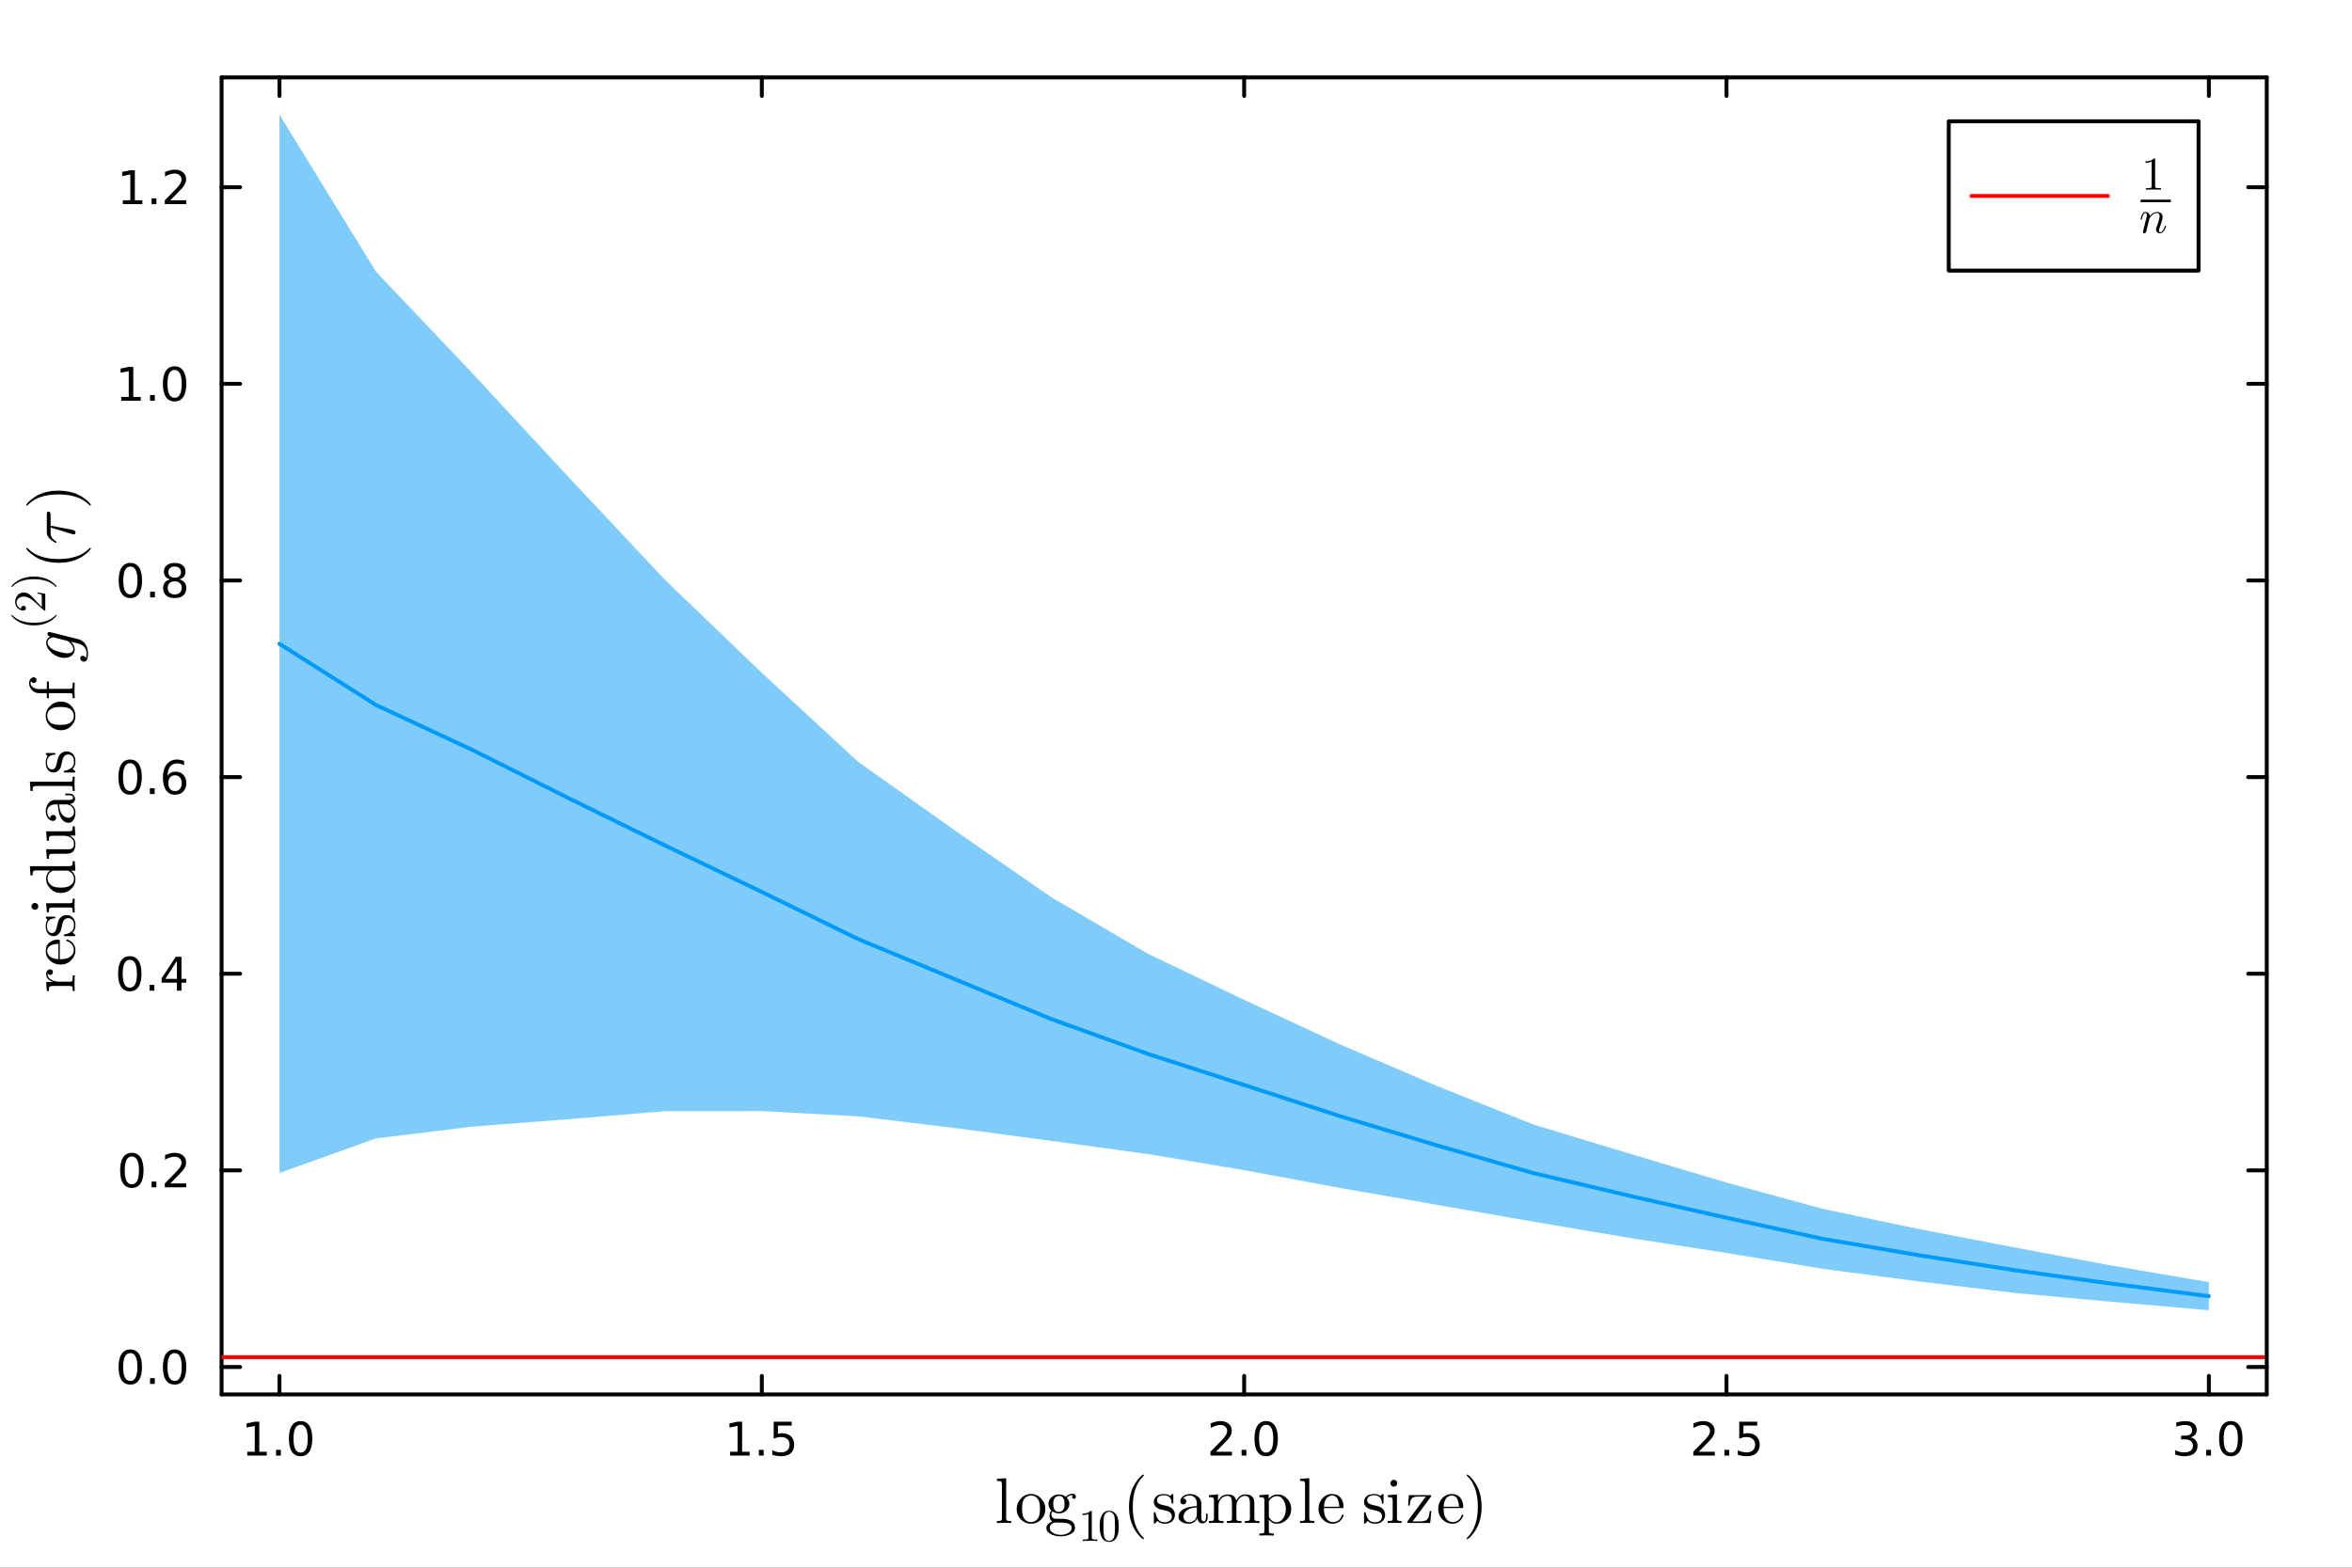 <?xml version="1.0" encoding="utf-8"?>
<svg xmlns="http://www.w3.org/2000/svg" xmlns:xlink="http://www.w3.org/1999/xlink" width="600" height="400" viewBox="0 0 2400 1600">
<rect x="0" y="0" width="2400" height="1600" fill="#333333" stroke="none"/>
<defs>
  <clipPath id="clip250">
    <rect x="0" y="0" width="2400" height="1600"/>
  </clipPath>
</defs>
<path clip-path="url(#clip250)" d="M0 1600 L2400 1600 L2400 0 L0 0  Z" fill="#ffffff" fill-rule="evenodd" fill-opacity="1"/>
<defs>
  <clipPath id="clip251">
    <rect x="480" y="0" width="1681" height="1600"/>
  </clipPath>
</defs>
<defs>
  <clipPath id="clip252">
    <rect x="226" y="78" width="2088" height="1345"/>
  </clipPath>
</defs>
<path clip-path="url(#clip250)" d="M226.108 1423.18 L2313.01 1423.18 L2313.01 78.992 L226.108 78.992  Z" fill="#ffffff" fill-rule="evenodd" fill-opacity="1"/>
<polyline clip-path="url(#clip250)" style="stroke:#000000; stroke-linecap:round; stroke-linejoin:round; stroke-width:4; stroke-opacity:1; fill:none" points="226.108,1423.18 2313.01,1423.18 "/>
<polyline clip-path="url(#clip250)" style="stroke:#000000; stroke-linecap:round; stroke-linejoin:round; stroke-width:4; stroke-opacity:1; fill:none" points="285.171,1423.18 285.171,1404.28 "/>
<polyline clip-path="url(#clip250)" style="stroke:#000000; stroke-linecap:round; stroke-linejoin:round; stroke-width:4; stroke-opacity:1; fill:none" points="777.365,1423.18 777.365,1404.28 "/>
<polyline clip-path="url(#clip250)" style="stroke:#000000; stroke-linecap:round; stroke-linejoin:round; stroke-width:4; stroke-opacity:1; fill:none" points="1269.56,1423.18 1269.56,1404.28 "/>
<polyline clip-path="url(#clip250)" style="stroke:#000000; stroke-linecap:round; stroke-linejoin:round; stroke-width:4; stroke-opacity:1; fill:none" points="1761.75,1423.18 1761.75,1404.28 "/>
<polyline clip-path="url(#clip250)" style="stroke:#000000; stroke-linecap:round; stroke-linejoin:round; stroke-width:4; stroke-opacity:1; fill:none" points="2253.94,1423.18 2253.94,1404.28 "/>
<path clip-path="url(#clip250)" d="M252.324 1481.64 L259.963 1481.64 L259.963 1455.28 L251.653 1456.95 L251.653 1452.69 L259.917 1451.02 L264.593 1451.02 L264.593 1481.64 L272.232 1481.64 L272.232 1485.58 L252.324 1485.58 L252.324 1481.64 Z" fill="#000000" fill-rule="nonzero" fill-opacity="1" /><path clip-path="url(#clip250)" d="M281.676 1479.7 L286.56 1479.7 L286.56 1485.58 L281.676 1485.58 L281.676 1479.7 Z" fill="#000000" fill-rule="nonzero" fill-opacity="1" /><path clip-path="url(#clip250)" d="M306.745 1454.1 Q303.134 1454.1 301.306 1457.66 Q299.5 1461.2 299.5 1468.33 Q299.5 1475.44 301.306 1479.01 Q303.134 1482.55 306.745 1482.55 Q310.38 1482.55 312.185 1479.01 Q314.014 1475.44 314.014 1468.33 Q314.014 1461.2 312.185 1457.66 Q310.38 1454.1 306.745 1454.1 M306.745 1450.39 Q312.555 1450.39 315.611 1455 Q318.69 1459.58 318.69 1468.33 Q318.69 1477.06 315.611 1481.67 Q312.555 1486.25 306.745 1486.25 Q300.935 1486.25 297.856 1481.67 Q294.801 1477.06 294.801 1468.33 Q294.801 1459.58 297.856 1455 Q300.935 1450.39 306.745 1450.39 Z" fill="#000000" fill-rule="nonzero" fill-opacity="1" /><path clip-path="url(#clip250)" d="M745.015 1481.64 L752.654 1481.64 L752.654 1455.28 L744.344 1456.95 L744.344 1452.69 L752.608 1451.02 L757.284 1451.02 L757.284 1481.64 L764.923 1481.64 L764.923 1485.58 L745.015 1485.58 L745.015 1481.64 Z" fill="#000000" fill-rule="nonzero" fill-opacity="1" /><path clip-path="url(#clip250)" d="M774.367 1479.7 L779.251 1479.7 L779.251 1485.58 L774.367 1485.58 L774.367 1479.7 Z" fill="#000000" fill-rule="nonzero" fill-opacity="1" /><path clip-path="url(#clip250)" d="M789.483 1451.02 L807.839 1451.02 L807.839 1454.96 L793.765 1454.96 L793.765 1463.43 Q794.784 1463.08 795.802 1462.92 Q796.821 1462.73 797.839 1462.73 Q803.626 1462.73 807.006 1465.9 Q810.385 1469.08 810.385 1474.49 Q810.385 1480.07 806.913 1483.17 Q803.441 1486.25 797.122 1486.25 Q794.946 1486.25 792.677 1485.88 Q790.432 1485.51 788.024 1484.77 L788.024 1480.07 Q790.108 1481.2 792.33 1481.76 Q794.552 1482.32 797.029 1482.32 Q801.034 1482.32 803.371 1480.21 Q805.709 1478.1 805.709 1474.49 Q805.709 1470.88 803.371 1468.77 Q801.034 1466.67 797.029 1466.67 Q795.154 1466.67 793.279 1467.08 Q791.427 1467.5 789.483 1468.38 L789.483 1451.02 Z" fill="#000000" fill-rule="nonzero" fill-opacity="1" /><path clip-path="url(#clip250)" d="M1240.8 1481.64 L1257.12 1481.64 L1257.12 1485.58 L1235.17 1485.58 L1235.17 1481.64 Q1237.83 1478.89 1242.42 1474.26 Q1247.02 1469.61 1248.2 1468.27 Q1250.45 1465.74 1251.33 1464.01 Q1252.23 1462.25 1252.23 1460.56 Q1252.23 1457.8 1250.29 1456.07 Q1248.37 1454.33 1245.26 1454.33 Q1243.07 1454.33 1240.61 1455.09 Q1238.18 1455.86 1235.4 1457.41 L1235.4 1452.69 Q1238.23 1451.55 1240.68 1450.97 Q1243.13 1450.39 1245.17 1450.39 Q1250.54 1450.39 1253.74 1453.08 Q1256.93 1455.77 1256.93 1460.26 Q1256.93 1462.39 1256.12 1464.31 Q1255.33 1466.2 1253.23 1468.8 Q1252.65 1469.47 1249.55 1472.69 Q1246.44 1475.88 1240.8 1481.64 Z" fill="#000000" fill-rule="nonzero" fill-opacity="1" /><path clip-path="url(#clip250)" d="M1266.93 1479.7 L1271.81 1479.7 L1271.81 1485.58 L1266.93 1485.58 L1266.93 1479.7 Z" fill="#000000" fill-rule="nonzero" fill-opacity="1" /><path clip-path="url(#clip250)" d="M1292 1454.1 Q1288.39 1454.1 1286.56 1457.66 Q1284.75 1461.2 1284.75 1468.33 Q1284.75 1475.44 1286.56 1479.01 Q1288.39 1482.55 1292 1482.55 Q1295.63 1482.55 1297.44 1479.01 Q1299.27 1475.44 1299.27 1468.33 Q1299.27 1461.2 1297.44 1457.66 Q1295.63 1454.1 1292 1454.1 M1292 1450.39 Q1297.81 1450.39 1300.87 1455 Q1303.94 1459.58 1303.94 1468.33 Q1303.94 1477.06 1300.87 1481.67 Q1297.81 1486.25 1292 1486.25 Q1286.19 1486.25 1283.11 1481.67 Q1280.06 1477.06 1280.06 1468.33 Q1280.06 1459.58 1283.11 1455 Q1286.19 1450.39 1292 1450.39 Z" fill="#000000" fill-rule="nonzero" fill-opacity="1" /><path clip-path="url(#clip250)" d="M1733.49 1481.64 L1749.81 1481.64 L1749.81 1485.58 L1727.86 1485.58 L1727.86 1481.64 Q1730.52 1478.89 1735.11 1474.26 Q1739.71 1469.61 1740.89 1468.27 Q1743.14 1465.74 1744.02 1464.01 Q1744.92 1462.25 1744.92 1460.56 Q1744.92 1457.8 1742.98 1456.07 Q1741.06 1454.33 1737.96 1454.33 Q1735.76 1454.33 1733.3 1455.09 Q1730.87 1455.86 1728.09 1457.41 L1728.09 1452.69 Q1730.92 1451.55 1733.37 1450.97 Q1735.83 1450.39 1737.86 1450.39 Q1743.23 1450.39 1746.43 1453.08 Q1749.62 1455.77 1749.62 1460.26 Q1749.62 1462.39 1748.81 1464.31 Q1748.02 1466.2 1745.92 1468.8 Q1745.34 1469.47 1742.24 1472.69 Q1739.14 1475.88 1733.49 1481.64 Z" fill="#000000" fill-rule="nonzero" fill-opacity="1" /><path clip-path="url(#clip250)" d="M1759.62 1479.7 L1764.51 1479.7 L1764.51 1485.58 L1759.62 1485.58 L1759.62 1479.7 Z" fill="#000000" fill-rule="nonzero" fill-opacity="1" /><path clip-path="url(#clip250)" d="M1774.74 1451.02 L1793.09 1451.02 L1793.09 1454.96 L1779.02 1454.96 L1779.02 1463.43 Q1780.04 1463.08 1781.06 1462.92 Q1782.08 1462.73 1783.09 1462.73 Q1788.88 1462.73 1792.26 1465.9 Q1795.64 1469.08 1795.64 1474.49 Q1795.64 1480.07 1792.17 1483.17 Q1788.7 1486.25 1782.38 1486.25 Q1780.2 1486.25 1777.93 1485.88 Q1775.69 1485.51 1773.28 1484.77 L1773.28 1480.07 Q1775.36 1481.2 1777.58 1481.76 Q1779.81 1482.32 1782.28 1482.32 Q1786.29 1482.32 1788.63 1480.21 Q1790.96 1478.1 1790.96 1474.49 Q1790.96 1470.88 1788.63 1468.77 Q1786.29 1466.67 1782.28 1466.67 Q1780.41 1466.67 1778.53 1467.08 Q1776.68 1467.5 1774.74 1468.38 L1774.74 1451.02 Z" fill="#000000" fill-rule="nonzero" fill-opacity="1" /><path clip-path="url(#clip250)" d="M2235.25 1466.95 Q2238.61 1467.66 2240.48 1469.93 Q2242.38 1472.2 2242.38 1475.53 Q2242.38 1480.65 2238.86 1483.45 Q2235.35 1486.25 2228.86 1486.25 Q2226.69 1486.25 2224.37 1485.81 Q2222.08 1485.39 2219.63 1484.54 L2219.63 1480.02 Q2221.57 1481.16 2223.89 1481.74 Q2226.2 1482.32 2228.72 1482.32 Q2233.12 1482.32 2235.41 1480.58 Q2237.73 1478.84 2237.73 1475.53 Q2237.73 1472.48 2235.58 1470.77 Q2233.45 1469.03 2229.63 1469.03 L2225.6 1469.03 L2225.6 1465.19 L2229.81 1465.19 Q2233.26 1465.19 2235.09 1463.82 Q2236.92 1462.43 2236.92 1459.84 Q2236.92 1457.18 2235.02 1455.77 Q2233.15 1454.33 2229.63 1454.33 Q2227.71 1454.33 2225.51 1454.75 Q2223.31 1455.16 2220.67 1456.04 L2220.67 1451.88 Q2223.33 1451.14 2225.65 1450.77 Q2227.98 1450.39 2230.04 1450.39 Q2235.37 1450.39 2238.47 1452.83 Q2241.57 1455.23 2241.57 1459.35 Q2241.57 1462.22 2239.93 1464.21 Q2238.29 1466.18 2235.25 1466.95 Z" fill="#000000" fill-rule="nonzero" fill-opacity="1" /><path clip-path="url(#clip250)" d="M2251.25 1479.7 L2256.13 1479.7 L2256.13 1485.58 L2251.25 1485.58 L2251.25 1479.7 Z" fill="#000000" fill-rule="nonzero" fill-opacity="1" /><path clip-path="url(#clip250)" d="M2276.32 1454.1 Q2272.71 1454.1 2270.88 1457.66 Q2269.07 1461.2 2269.07 1468.33 Q2269.07 1475.44 2270.88 1479.01 Q2272.71 1482.55 2276.32 1482.55 Q2279.95 1482.55 2281.76 1479.01 Q2283.59 1475.44 2283.59 1468.33 Q2283.59 1461.2 2281.76 1457.66 Q2279.95 1454.1 2276.32 1454.1 M2276.32 1450.39 Q2282.13 1450.39 2285.18 1455 Q2288.26 1459.58 2288.26 1468.33 Q2288.26 1477.06 2285.18 1481.67 Q2282.13 1486.25 2276.32 1486.25 Q2270.51 1486.25 2267.43 1481.67 Q2264.37 1477.06 2264.37 1468.33 Q2264.37 1459.58 2267.43 1455 Q2270.51 1450.39 2276.32 1450.39 Z" fill="#000000" fill-rule="nonzero" fill-opacity="1" /><path clip-path="url(#clip250)" d="M1017.24 1554.39 L1017.24 1552.36 Q1020.75 1552.36 1021.55 1551.94 Q1022.36 1551.49 1022.36 1549.37 L1022.36 1515.07 Q1022.36 1512.62 1021.49 1512.01 Q1020.65 1511.4 1017.24 1511.4 L1017.24 1509.33 L1026.7 1508.63 L1026.7 1549.37 Q1026.7 1551.49 1027.54 1551.94 Q1028.38 1552.36 1031.86 1552.36 L1031.86 1554.39 Q1031.05 1554.39 1029.38 1554.33 Q1027.7 1554.26 1026.48 1554.23 Q1025.25 1554.2 1024.55 1554.2 Q1023.77 1554.2 1017.24 1554.39 Z" fill="#000000" fill-rule="nonzero" fill-opacity="1" /><path clip-path="url(#clip250)" d="M1041.78 1550.85 Q1037.43 1546.53 1037.43 1540.28 Q1037.43 1534 1041.68 1529.43 Q1045.97 1524.83 1052.09 1524.83 Q1058.08 1524.83 1062.36 1529.4 Q1066.68 1533.94 1066.68 1540.28 Q1066.68 1546.5 1062.33 1550.82 Q1058.01 1555.13 1052.02 1555.13 Q1046.16 1555.13 1041.78 1550.85 M1042.91 1539.74 Q1042.91 1546.15 1044.58 1549.04 Q1047.16 1553.46 1052.09 1553.46 Q1054.53 1553.46 1056.56 1552.14 Q1058.63 1550.82 1059.75 1548.59 Q1061.2 1545.69 1061.2 1539.74 Q1061.2 1533.39 1059.46 1530.59 Q1056.89 1526.31 1052.02 1526.31 Q1049.9 1526.31 1047.8 1527.43 Q1045.74 1528.53 1044.49 1530.72 Q1042.91 1533.62 1042.91 1539.74 Z" fill="#000000" fill-rule="nonzero" fill-opacity="1" /><path clip-path="url(#clip250)" d="M1067.72 1559.61 Q1067.72 1557.48 1069.33 1555.65 Q1070.97 1553.81 1073.81 1553.01 Q1070.91 1551.17 1070.91 1547.14 Q1070.91 1544.05 1072.94 1541.67 Q1069.85 1539.09 1069.85 1534.87 Q1069.85 1530.98 1072.94 1528.11 Q1076.03 1525.24 1080.54 1525.24 Q1084.5 1525.24 1087.53 1527.63 Q1090.68 1524.54 1094.52 1524.5 Q1096.22 1524.5 1097.03 1525.57 Q1097.87 1526.63 1097.87 1527.76 Q1097.87 1528.75 1097.22 1529.24 Q1096.61 1529.72 1095.97 1529.72 Q1095.16 1529.72 1094.58 1529.21 Q1094.03 1528.66 1094.03 1527.82 Q1094.03 1526.44 1095.1 1526.02 Q1094.9 1525.95 1094.45 1525.95 Q1091.23 1525.95 1088.49 1528.53 Q1091.2 1531.04 1091.2 1534.94 Q1091.2 1538.84 1088.11 1541.7 Q1085.02 1544.57 1080.54 1544.57 Q1076.84 1544.57 1074 1542.51 Q1072.87 1543.83 1072.87 1545.63 Q1072.87 1547.27 1073.87 1548.56 Q1074.87 1549.85 1076.39 1550.04 Q1076.84 1550.11 1081.31 1550.11 Q1083.95 1550.11 1085.4 1550.17 Q1086.85 1550.24 1088.91 1550.69 Q1091.01 1551.11 1092.65 1551.94 Q1096.93 1554.33 1096.96 1559.48 Q1096.96 1563.25 1092.62 1565.6 Q1088.3 1567.98 1082.31 1567.98 Q1076.26 1567.98 1071.97 1565.57 Q1067.72 1563.18 1067.72 1559.61 M1071.17 1559.61 Q1071.17 1562.31 1074.36 1564.37 Q1077.54 1566.47 1082.38 1566.47 Q1087.11 1566.47 1090.3 1564.41 Q1093.52 1562.38 1093.52 1559.61 Q1093.52 1557.64 1092.39 1556.39 Q1091.26 1555.13 1088.95 1554.62 Q1086.66 1554.13 1085.05 1554.04 Q1083.44 1553.94 1080.48 1553.94 L1076.58 1553.94 Q1074.32 1554.07 1072.75 1555.71 Q1071.17 1557.35 1071.17 1559.61 M1074.77 1534.94 Q1074.77 1543.05 1080.54 1543.05 Q1083.44 1543.05 1085.21 1540.41 Q1086.27 1538.64 1086.27 1534.87 Q1086.27 1526.76 1080.54 1526.76 Q1077.64 1526.76 1075.84 1529.4 Q1074.77 1531.17 1074.77 1534.94 Z" fill="#000000" fill-rule="nonzero" fill-opacity="1" /><path clip-path="url(#clip250)" d="M1104.61 1546.31 L1104.61 1544.87 Q1110.15 1544.87 1113.01 1541.92 Q1113.8 1541.92 1113.94 1542.1 Q1114.07 1542.28 1114.07 1543.11 L1114.07 1569.01 Q1114.07 1570.39 1114.75 1570.82 Q1115.43 1571.25 1118.38 1571.25 L1119.85 1571.25 L1119.85 1572.67 Q1118.22 1572.53 1112.36 1572.53 Q1106.5 1572.53 1104.9 1572.67 L1104.9 1571.25 L1106.36 1571.25 Q1109.27 1571.25 1109.97 1570.84 Q1110.67 1570.41 1110.67 1569.01 L1110.67 1545.1 Q1108.26 1546.31 1104.61 1546.31 Z" fill="#000000" fill-rule="nonzero" fill-opacity="1" /><path clip-path="url(#clip250)" d="M1122.13 1557.9 Q1122.13 1551.11 1123.85 1547.42 Q1126.24 1541.92 1131.87 1541.92 Q1133.07 1541.92 1134.31 1542.26 Q1135.57 1542.57 1137.15 1543.81 Q1138.75 1545.05 1139.72 1547.08 Q1141.57 1551 1141.57 1557.9 Q1141.57 1564.64 1139.85 1568.32 Q1137.35 1573.68 1131.83 1573.68 Q1129.75 1573.68 1127.63 1572.62 Q1125.54 1571.56 1124.21 1569.01 Q1122.13 1565.2 1122.13 1557.9 M1125.96 1557.34 Q1125.96 1564.3 1126.46 1567.08 Q1127.02 1570.07 1128.56 1571.38 Q1130.11 1572.67 1131.83 1572.67 Q1133.67 1572.67 1135.21 1571.29 Q1136.76 1569.89 1137.24 1566.9 Q1137.76 1563.94 1137.73 1557.34 Q1137.73 1550.91 1137.28 1548.34 Q1136.67 1545.34 1135.05 1544.15 Q1133.45 1542.93 1131.83 1542.93 Q1131.22 1542.93 1130.56 1543.11 Q1129.93 1543.29 1129.01 1543.81 Q1128.08 1544.33 1127.36 1545.61 Q1126.66 1546.9 1126.33 1548.84 Q1125.96 1551.34 1125.96 1557.34 Z" fill="#000000" fill-rule="nonzero" fill-opacity="1" /><path clip-path="url(#clip250)" d="M1152.04 1537.9 Q1152.04 1526.76 1156.19 1517.77 Q1157.96 1514 1160.44 1510.85 Q1162.92 1507.69 1164.57 1506.31 Q1166.21 1504.92 1166.66 1504.92 Q1167.3 1504.92 1167.33 1505.57 Q1167.33 1505.89 1166.47 1506.69 Q1155.84 1517.51 1155.87 1537.9 Q1155.87 1558.35 1166.21 1568.75 Q1167.33 1569.88 1167.33 1570.24 Q1167.33 1570.88 1166.66 1570.88 Q1166.21 1570.88 1164.63 1569.56 Q1163.05 1568.24 1160.6 1565.21 Q1158.16 1562.18 1156.38 1558.48 Q1152.04 1549.5 1152.04 1537.9 Z" fill="#000000" fill-rule="nonzero" fill-opacity="1" /><path clip-path="url(#clip250)" d="M1177.36 1553.52 L1177.36 1544.83 Q1177.36 1544.08 1177.4 1543.83 Q1177.43 1543.57 1177.62 1543.38 Q1177.82 1543.18 1178.2 1543.18 Q1178.65 1543.18 1178.81 1543.38 Q1179.01 1543.57 1179.14 1544.31 Q1180.13 1548.85 1182.26 1551.27 Q1184.42 1553.65 1188.31 1553.65 Q1192.02 1553.65 1193.89 1552.01 Q1195.75 1550.36 1195.75 1547.66 Q1195.75 1542.83 1188.89 1541.6 Q1184.93 1540.8 1183.29 1540.28 Q1181.65 1539.74 1180.2 1538.55 Q1177.36 1536.23 1177.36 1532.94 Q1177.36 1529.66 1179.84 1527.24 Q1182.36 1524.83 1187.9 1524.83 Q1191.6 1524.83 1194.11 1526.69 Q1194.85 1526.11 1195.24 1525.63 Q1196.11 1524.83 1196.56 1524.83 Q1197.07 1524.83 1197.17 1525.18 Q1197.27 1525.5 1197.27 1526.44 L1197.27 1533.07 Q1197.27 1533.81 1197.24 1534.07 Q1197.2 1534.33 1197.01 1534.52 Q1196.82 1534.68 1196.4 1534.68 Q1195.66 1534.68 1195.63 1534.07 Q1195.11 1526.08 1187.9 1526.08 Q1184 1526.08 1182.26 1527.6 Q1180.52 1529.08 1180.52 1531.11 Q1180.52 1532.23 1181.04 1533.1 Q1181.58 1533.94 1182.26 1534.46 Q1182.97 1534.94 1184.26 1535.42 Q1185.54 1535.87 1186.32 1536.03 Q1187.12 1536.19 1188.64 1536.52 Q1193.92 1537.51 1196.14 1539.67 Q1198.91 1542.44 1198.91 1545.95 Q1198.91 1549.85 1196.27 1552.49 Q1193.63 1555.13 1188.31 1555.13 Q1184.03 1555.13 1181.04 1552.26 Q1180.65 1552.65 1180.36 1553.01 Q1180.07 1553.33 1179.94 1553.46 Q1179.84 1553.59 1179.81 1553.68 Q1179.78 1553.75 1179.72 1553.81 Q1178.39 1555.13 1178.07 1555.13 Q1177.56 1555.13 1177.46 1554.78 Q1177.36 1554.45 1177.36 1553.52 Z" fill="#000000" fill-rule="nonzero" fill-opacity="1" /><path clip-path="url(#clip250)" d="M1202.55 1548.11 Q1202.55 1542.51 1209.15 1539.54 Q1213.11 1537.64 1221.29 1537.16 L1221.29 1534.74 Q1221.29 1530.65 1219.13 1528.5 Q1217.01 1526.31 1214.3 1526.31 Q1209.47 1526.31 1207.15 1529.33 Q1209.12 1529.4 1209.83 1530.4 Q1210.53 1531.36 1210.53 1532.36 Q1210.53 1533.68 1209.7 1534.55 Q1208.89 1535.39 1207.51 1535.39 Q1206.19 1535.39 1205.32 1534.58 Q1204.45 1533.75 1204.45 1532.3 Q1204.45 1529.08 1207.35 1526.95 Q1210.28 1524.83 1214.43 1524.83 Q1219.84 1524.83 1223.45 1528.46 Q1224.58 1529.59 1225.12 1531.04 Q1225.7 1532.49 1225.77 1533.46 Q1225.83 1534.39 1225.83 1536.26 L1225.83 1549.43 Q1225.83 1549.82 1225.96 1550.46 Q1226.09 1551.11 1226.67 1551.94 Q1227.28 1552.75 1228.28 1552.75 Q1230.66 1552.75 1230.63 1548.53 L1230.63 1544.83 L1232.3 1544.83 L1232.3 1548.53 Q1232.3 1552.04 1230.44 1553.42 Q1228.6 1554.78 1226.89 1554.78 Q1224.7 1554.78 1223.32 1553.17 Q1221.93 1551.56 1221.74 1549.37 Q1220.74 1551.88 1218.46 1553.52 Q1216.2 1555.13 1213.11 1555.13 Q1210.73 1555.13 1208.47 1554.52 Q1206.25 1553.94 1204.38 1552.3 Q1202.55 1550.62 1202.55 1548.11 M1207.64 1548.05 Q1207.64 1550.49 1209.37 1552.07 Q1211.11 1553.65 1213.56 1553.65 Q1216.33 1553.65 1218.81 1551.52 Q1221.29 1549.37 1221.29 1545.15 L1221.29 1538.55 Q1213.98 1538.8 1210.79 1541.73 Q1207.64 1544.63 1207.64 1548.05 Z" fill="#000000" fill-rule="nonzero" fill-opacity="1" /><path clip-path="url(#clip250)" d="M1233.63 1554.39 L1233.63 1552.36 Q1237.14 1552.36 1237.94 1551.94 Q1238.75 1551.49 1238.75 1549.37 L1238.75 1531.69 Q1238.75 1529.24 1237.88 1528.63 Q1237.04 1528.01 1233.63 1528.01 L1233.63 1525.95 L1242.9 1525.24 L1242.9 1532.17 Q1245.99 1525.24 1252.66 1525.24 Q1260.39 1525.24 1261.45 1531.69 Q1262.58 1529.17 1264.93 1527.21 Q1267.31 1525.24 1271.02 1525.24 Q1275.98 1525.24 1277.94 1527.69 Q1279.39 1529.33 1279.68 1531.17 Q1279.97 1533.01 1279.97 1537.77 L1279.97 1550.36 Q1280.04 1551.75 1281.1 1552.07 Q1282.16 1552.36 1285.12 1552.36 L1285.12 1554.39 Q1278.39 1554.2 1277.75 1554.2 Q1277.23 1554.2 1270.28 1554.39 L1270.28 1552.36 Q1273.79 1552.36 1274.59 1551.94 Q1275.43 1551.49 1275.43 1549.37 L1275.43 1534 Q1275.43 1530.65 1274.4 1528.69 Q1273.37 1526.69 1270.53 1526.69 Q1267.12 1526.69 1264.38 1529.56 Q1261.65 1532.43 1261.65 1537.26 L1261.65 1549.37 Q1261.65 1551.49 1262.45 1551.94 Q1263.29 1552.36 1266.8 1552.36 L1266.8 1554.39 Q1260.07 1554.2 1259.39 1554.2 Q1258.88 1554.2 1251.95 1554.39 L1251.95 1552.36 Q1255.46 1552.36 1256.27 1551.94 Q1257.1 1551.49 1257.1 1549.37 L1257.1 1534 Q1257.1 1530.65 1256.07 1528.69 Q1255.04 1526.69 1252.21 1526.69 Q1248.8 1526.69 1246.06 1529.56 Q1243.32 1532.43 1243.32 1537.26 L1243.32 1549.37 Q1243.32 1551.49 1244.13 1551.94 Q1244.96 1552.36 1248.44 1552.36 L1248.44 1554.39 Q1241.71 1554.2 1241.07 1554.2 Q1240.55 1554.2 1233.63 1554.39 Z" fill="#000000" fill-rule="nonzero" fill-opacity="1" /><path clip-path="url(#clip250)" d="M1285.04 1565.15 Q1288.55 1565.15 1289.36 1564.7 Q1290.19 1564.28 1290.19 1562.18 L1290.19 1531.3 Q1290.19 1529.11 1289.36 1528.56 Q1288.55 1528.01 1285.04 1528.01 L1285.04 1525.95 L1294.54 1525.24 L1294.54 1529.59 Q1298.5 1525.24 1303.78 1525.24 Q1309.39 1525.24 1313.48 1529.59 Q1317.57 1533.94 1317.57 1540.16 Q1317.57 1546.44 1313.22 1550.78 Q1308.87 1555.13 1302.85 1555.13 Q1299.56 1555.13 1297.34 1553.46 Q1295.15 1551.75 1294.73 1550.49 L1294.73 1551.11 L1294.73 1562.18 Q1294.73 1564.31 1295.57 1564.73 Q1296.41 1565.15 1299.89 1565.15 L1299.89 1567.18 Q1292.96 1566.98 1292.45 1566.98 Q1291.8 1566.98 1285.04 1567.18 L1285.04 1565.15 M1294.73 1546.89 Q1294.73 1547.88 1294.86 1548.24 Q1295.02 1548.59 1295.67 1549.66 Q1298.28 1553.65 1302.53 1553.65 Q1302.56 1553.65 1302.59 1553.65 Q1306.36 1553.65 1309.23 1549.82 Q1312.09 1545.95 1312.09 1540.16 Q1312.09 1534.62 1309.48 1530.75 Q1306.88 1526.89 1303.27 1526.89 Q1300.69 1526.89 1298.44 1528.27 Q1296.18 1529.66 1294.73 1532.17 L1294.73 1546.89 Z" fill="#000000" fill-rule="nonzero" fill-opacity="1" /><path clip-path="url(#clip250)" d="M1326.56 1554.39 L1326.56 1552.36 Q1330.07 1552.36 1330.87 1551.94 Q1331.68 1551.49 1331.68 1549.37 L1331.68 1515.07 Q1331.68 1512.62 1330.81 1512.01 Q1329.97 1511.4 1326.56 1511.4 L1326.56 1509.33 L1336.02 1508.63 L1336.02 1549.37 Q1336.02 1551.49 1336.86 1551.94 Q1337.7 1552.36 1341.18 1552.36 L1341.18 1554.39 Q1340.37 1554.39 1338.7 1554.33 Q1337.02 1554.26 1335.8 1554.23 Q1334.58 1554.2 1333.87 1554.2 Q1333.09 1554.2 1326.56 1554.39 Z" fill="#000000" fill-rule="nonzero" fill-opacity="1" /><path clip-path="url(#clip250)" d="M1345.43 1539.87 Q1345.43 1533.65 1349.43 1529.24 Q1353.42 1524.83 1359.15 1524.83 Q1364.95 1524.83 1367.95 1528.59 Q1370.97 1532.36 1370.97 1537.77 Q1370.97 1538.77 1370.72 1538.96 Q1370.46 1539.16 1369.33 1539.16 L1350.91 1539.16 Q1350.91 1545.89 1352.91 1549.04 Q1355.68 1553.46 1360.35 1553.46 Q1360.99 1553.46 1361.76 1553.33 Q1362.54 1553.2 1364.11 1552.65 Q1365.69 1552.07 1367.08 1550.56 Q1368.46 1549.04 1369.27 1546.66 Q1369.46 1545.73 1370.1 1545.76 Q1370.97 1545.76 1370.97 1546.53 Q1370.97 1547.11 1370.33 1548.43 Q1369.72 1549.72 1368.53 1551.27 Q1367.33 1552.81 1365.02 1553.97 Q1362.73 1555.13 1359.96 1555.13 Q1354.16 1555.13 1349.78 1550.75 Q1345.43 1546.34 1345.43 1539.87 M1350.97 1537.77 L1366.63 1537.77 Q1366.63 1536.39 1366.37 1534.84 Q1366.14 1533.3 1365.43 1531.17 Q1364.76 1529.01 1363.15 1527.66 Q1361.54 1526.31 1359.15 1526.31 Q1358.09 1526.31 1356.93 1526.76 Q1355.8 1527.21 1354.42 1528.3 Q1353.04 1529.4 1352.07 1531.88 Q1351.1 1534.36 1350.97 1537.77 Z" fill="#000000" fill-rule="nonzero" fill-opacity="1" /><path clip-path="url(#clip250)" d="M1391.86 1553.52 L1391.86 1544.83 Q1391.86 1544.08 1391.89 1543.83 Q1391.93 1543.57 1392.12 1543.38 Q1392.31 1543.18 1392.7 1543.18 Q1393.15 1543.18 1393.31 1543.38 Q1393.5 1543.57 1393.63 1544.31 Q1394.63 1548.85 1396.76 1551.27 Q1398.91 1553.65 1402.81 1553.65 Q1406.51 1553.65 1408.38 1552.01 Q1410.25 1550.36 1410.25 1547.66 Q1410.25 1542.83 1403.39 1541.6 Q1399.43 1540.8 1397.79 1540.28 Q1396.14 1539.74 1394.7 1538.55 Q1391.86 1536.23 1391.86 1532.94 Q1391.86 1529.66 1394.34 1527.24 Q1396.85 1524.83 1402.39 1524.83 Q1406.1 1524.83 1408.61 1526.69 Q1409.35 1526.11 1409.74 1525.63 Q1410.61 1524.83 1411.06 1524.83 Q1411.57 1524.83 1411.67 1525.18 Q1411.76 1525.5 1411.76 1526.44 L1411.76 1533.07 Q1411.76 1533.81 1411.73 1534.07 Q1411.7 1534.33 1411.51 1534.52 Q1411.31 1534.68 1410.89 1534.68 Q1410.15 1534.68 1410.12 1534.07 Q1409.61 1526.08 1402.39 1526.08 Q1398.5 1526.08 1396.76 1527.6 Q1395.02 1529.08 1395.02 1531.11 Q1395.02 1532.23 1395.53 1533.1 Q1396.08 1533.94 1396.76 1534.46 Q1397.47 1534.94 1398.75 1535.42 Q1400.04 1535.87 1400.81 1536.03 Q1401.62 1536.19 1403.13 1536.52 Q1408.42 1537.51 1410.64 1539.67 Q1413.41 1542.44 1413.41 1545.95 Q1413.41 1549.85 1410.77 1552.49 Q1408.13 1555.13 1402.81 1555.13 Q1398.53 1555.13 1395.53 1552.26 Q1395.15 1552.65 1394.86 1553.01 Q1394.57 1553.33 1394.44 1553.46 Q1394.34 1553.59 1394.31 1553.68 Q1394.28 1553.75 1394.21 1553.81 Q1392.89 1555.13 1392.57 1555.13 Q1392.05 1555.13 1391.96 1554.78 Q1391.86 1554.45 1391.86 1553.52 Z" fill="#000000" fill-rule="nonzero" fill-opacity="1" /><path clip-path="url(#clip250)" d="M1415.99 1554.39 L1415.99 1552.36 Q1419.5 1552.36 1420.3 1551.94 Q1421.11 1551.49 1421.11 1549.37 L1421.11 1531.62 Q1421.11 1529.17 1420.27 1528.59 Q1419.47 1528.01 1416.25 1528.01 L1416.25 1525.95 L1425.46 1525.24 L1425.46 1549.43 Q1425.46 1551.4 1426.16 1551.88 Q1426.87 1552.36 1430.09 1552.36 L1430.09 1554.39 Q1423.36 1554.2 1423.23 1554.2 Q1422.33 1554.2 1415.99 1554.39 M1418.76 1513.75 Q1418.76 1512.43 1419.76 1511.36 Q1420.79 1510.27 1422.24 1510.27 Q1423.68 1510.27 1424.72 1511.27 Q1425.75 1512.23 1425.75 1513.78 Q1425.75 1515.29 1424.72 1516.29 Q1423.68 1517.26 1422.24 1517.26 Q1420.72 1517.26 1419.72 1516.19 Q1418.76 1515.13 1418.76 1513.75 Z" fill="#000000" fill-rule="nonzero" fill-opacity="1" /><path clip-path="url(#clip250)" d="M1435.92 1553.46 Q1435.92 1553.01 1436.53 1552.26 L1454.92 1527.4 L1447.42 1527.4 Q1442.2 1527.4 1440.5 1529.33 Q1438.82 1531.23 1438.5 1536.58 L1436.86 1536.58 L1437.6 1525.95 L1458.69 1525.95 Q1459.43 1525.95 1459.72 1525.98 Q1460.01 1526.02 1460.21 1526.24 Q1460.4 1526.44 1460.4 1526.82 Q1460.4 1527.21 1459.82 1527.95 L1441.46 1552.75 L1449.26 1552.75 Q1454.73 1552.75 1456.57 1550.46 Q1458.43 1548.17 1458.88 1542.06 L1460.53 1542.06 L1459.4 1554.39 L1437.66 1554.39 Q1436.6 1554.39 1436.24 1554.26 Q1435.92 1554.1 1435.92 1553.46 Z" fill="#000000" fill-rule="nonzero" fill-opacity="1" /><path clip-path="url(#clip250)" d="M1467.56 1539.87 Q1467.56 1533.65 1471.55 1529.24 Q1475.54 1524.83 1481.28 1524.83 Q1487.07 1524.83 1490.07 1528.59 Q1493.1 1532.36 1493.1 1537.77 Q1493.1 1538.77 1492.84 1538.96 Q1492.58 1539.16 1491.45 1539.16 L1473.03 1539.16 Q1473.03 1545.89 1475.03 1549.04 Q1477.8 1553.46 1482.47 1553.46 Q1483.11 1553.46 1483.89 1553.33 Q1484.66 1553.2 1486.24 1552.65 Q1487.82 1552.07 1489.2 1550.56 Q1490.58 1549.04 1491.39 1546.66 Q1491.58 1545.73 1492.23 1545.76 Q1493.1 1545.76 1493.1 1546.53 Q1493.1 1547.11 1492.45 1548.43 Q1491.84 1549.72 1490.65 1551.27 Q1489.46 1552.81 1487.14 1553.97 Q1484.85 1555.13 1482.08 1555.13 Q1476.29 1555.13 1471.91 1550.75 Q1467.56 1546.34 1467.56 1539.87 M1473.1 1537.77 L1488.75 1537.77 Q1488.75 1536.39 1488.49 1534.84 Q1488.27 1533.3 1487.56 1531.17 Q1486.88 1529.01 1485.27 1527.66 Q1483.66 1526.31 1481.28 1526.31 Q1480.21 1526.31 1479.06 1526.76 Q1477.93 1527.21 1476.54 1528.3 Q1475.16 1529.4 1474.19 1531.88 Q1473.23 1534.36 1473.1 1537.77 Z" fill="#000000" fill-rule="nonzero" fill-opacity="1" /><path clip-path="url(#clip250)" d="M1496.55 1570.24 Q1496.55 1569.91 1497.39 1569.11 Q1508.02 1558.29 1508.02 1537.9 Q1508.02 1517.45 1497.81 1507.11 Q1496.55 1505.92 1496.55 1505.57 Q1496.55 1504.92 1497.2 1504.92 Q1497.65 1504.92 1499.23 1506.24 Q1500.84 1507.56 1503.25 1510.59 Q1505.7 1513.62 1507.5 1517.32 Q1511.85 1526.31 1511.85 1537.9 Q1511.85 1549.04 1507.7 1558.03 Q1505.93 1561.8 1503.45 1564.95 Q1500.97 1568.11 1499.32 1569.49 Q1497.68 1570.88 1497.2 1570.88 Q1496.55 1570.88 1496.55 1570.24 Z" fill="#000000" fill-rule="nonzero" fill-opacity="1" /><polyline clip-path="url(#clip250)" style="stroke:#000000; stroke-linecap:round; stroke-linejoin:round; stroke-width:4; stroke-opacity:1; fill:none" points="226.108,1423.18 226.108,78.992 "/>
<polyline clip-path="url(#clip250)" style="stroke:#000000; stroke-linecap:round; stroke-linejoin:round; stroke-width:4; stroke-opacity:1; fill:none" points="226.108,1395.17 245.006,1395.17 "/>
<polyline clip-path="url(#clip250)" style="stroke:#000000; stroke-linecap:round; stroke-linejoin:round; stroke-width:4; stroke-opacity:1; fill:none" points="226.108,1194.49 245.006,1194.49 "/>
<polyline clip-path="url(#clip250)" style="stroke:#000000; stroke-linecap:round; stroke-linejoin:round; stroke-width:4; stroke-opacity:1; fill:none" points="226.108,993.804 245.006,993.804 "/>
<polyline clip-path="url(#clip250)" style="stroke:#000000; stroke-linecap:round; stroke-linejoin:round; stroke-width:4; stroke-opacity:1; fill:none" points="226.108,793.121 245.006,793.121 "/>
<polyline clip-path="url(#clip250)" style="stroke:#000000; stroke-linecap:round; stroke-linejoin:round; stroke-width:4; stroke-opacity:1; fill:none" points="226.108,592.438 245.006,592.438 "/>
<polyline clip-path="url(#clip250)" style="stroke:#000000; stroke-linecap:round; stroke-linejoin:round; stroke-width:4; stroke-opacity:1; fill:none" points="226.108,391.754 245.006,391.754 "/>
<polyline clip-path="url(#clip250)" style="stroke:#000000; stroke-linecap:round; stroke-linejoin:round; stroke-width:4; stroke-opacity:1; fill:none" points="226.108,191.071 245.006,191.071 "/>
<path clip-path="url(#clip250)" d="M132.933 1380.97 Q129.321 1380.97 127.493 1384.53 Q125.687 1388.08 125.687 1395.21 Q125.687 1402.31 127.493 1405.88 Q129.321 1409.42 132.933 1409.42 Q136.567 1409.42 138.372 1405.88 Q140.201 1402.31 140.201 1395.21 Q140.201 1388.08 138.372 1384.53 Q136.567 1380.97 132.933 1380.97 M132.933 1377.27 Q138.743 1377.27 141.798 1381.87 Q144.877 1386.46 144.877 1395.21 Q144.877 1403.93 141.798 1408.54 Q138.743 1413.12 132.933 1413.12 Q127.122 1413.12 124.044 1408.54 Q120.988 1403.93 120.988 1395.21 Q120.988 1386.46 124.044 1381.87 Q127.122 1377.27 132.933 1377.27 Z" fill="#000000" fill-rule="nonzero" fill-opacity="1" /><path clip-path="url(#clip250)" d="M153.094 1406.57 L157.979 1406.57 L157.979 1412.45 L153.094 1412.45 L153.094 1406.57 Z" fill="#000000" fill-rule="nonzero" fill-opacity="1" /><path clip-path="url(#clip250)" d="M178.164 1380.97 Q174.553 1380.97 172.724 1384.53 Q170.918 1388.08 170.918 1395.21 Q170.918 1402.31 172.724 1405.88 Q174.553 1409.42 178.164 1409.42 Q181.798 1409.42 183.604 1405.88 Q185.432 1402.31 185.432 1395.21 Q185.432 1388.08 183.604 1384.53 Q181.798 1380.97 178.164 1380.97 M178.164 1377.27 Q183.974 1377.27 187.029 1381.87 Q190.108 1386.46 190.108 1395.21 Q190.108 1403.93 187.029 1408.54 Q183.974 1413.12 178.164 1413.12 Q172.354 1413.12 169.275 1408.54 Q166.219 1403.93 166.219 1395.21 Q166.219 1386.46 169.275 1381.87 Q172.354 1377.27 178.164 1377.27 Z" fill="#000000" fill-rule="nonzero" fill-opacity="1" /><path clip-path="url(#clip250)" d="M134.53 1180.29 Q130.919 1180.29 129.09 1183.85 Q127.284 1187.39 127.284 1194.52 Q127.284 1201.63 129.09 1205.19 Q130.919 1208.74 134.53 1208.74 Q138.164 1208.74 139.97 1205.19 Q141.798 1201.63 141.798 1194.52 Q141.798 1187.39 139.97 1183.85 Q138.164 1180.29 134.53 1180.29 M134.53 1176.58 Q140.34 1176.58 143.395 1181.19 Q146.474 1185.77 146.474 1194.52 Q146.474 1203.25 143.395 1207.86 Q140.34 1212.44 134.53 1212.44 Q128.72 1212.44 125.641 1207.86 Q122.585 1203.25 122.585 1194.52 Q122.585 1185.77 125.641 1181.19 Q128.72 1176.58 134.53 1176.58 Z" fill="#000000" fill-rule="nonzero" fill-opacity="1" /><path clip-path="url(#clip250)" d="M154.692 1205.89 L159.576 1205.89 L159.576 1211.77 L154.692 1211.77 L154.692 1205.89 Z" fill="#000000" fill-rule="nonzero" fill-opacity="1" /><path clip-path="url(#clip250)" d="M173.789 1207.83 L190.108 1207.83 L190.108 1211.77 L168.164 1211.77 L168.164 1207.83 Q170.826 1205.08 175.409 1200.45 Q180.016 1195.8 181.196 1194.45 Q183.442 1191.93 184.321 1190.19 Q185.224 1188.43 185.224 1186.74 Q185.224 1183.99 183.279 1182.25 Q181.358 1180.52 178.256 1180.52 Q176.057 1180.52 173.604 1181.28 Q171.173 1182.05 168.395 1183.6 L168.395 1178.87 Q171.219 1177.74 173.673 1177.16 Q176.127 1176.58 178.164 1176.58 Q183.534 1176.58 186.729 1179.27 Q189.923 1181.95 189.923 1186.44 Q189.923 1188.57 189.113 1190.49 Q188.326 1192.39 186.219 1194.99 Q185.641 1195.66 182.539 1198.87 Q179.437 1202.07 173.789 1207.83 Z" fill="#000000" fill-rule="nonzero" fill-opacity="1" /><path clip-path="url(#clip250)" d="M132.446 979.603 Q128.835 979.603 127.007 983.168 Q125.201 986.709 125.201 993.839 Q125.201 1000.95 127.007 1004.51 Q128.835 1008.05 132.446 1008.05 Q136.081 1008.05 137.886 1004.51 Q139.715 1000.95 139.715 993.839 Q139.715 986.709 137.886 983.168 Q136.081 979.603 132.446 979.603 M132.446 975.899 Q138.257 975.899 141.312 980.506 Q144.391 985.089 144.391 993.839 Q144.391 1002.57 141.312 1007.17 Q138.257 1011.76 132.446 1011.76 Q126.636 1011.76 123.558 1007.17 Q120.502 1002.57 120.502 993.839 Q120.502 985.089 123.558 980.506 Q126.636 975.899 132.446 975.899 Z" fill="#000000" fill-rule="nonzero" fill-opacity="1" /><path clip-path="url(#clip250)" d="M152.608 1005.2 L157.493 1005.2 L157.493 1011.08 L152.608 1011.08 L152.608 1005.2 Z" fill="#000000" fill-rule="nonzero" fill-opacity="1" /><path clip-path="url(#clip250)" d="M180.525 980.598 L168.719 999.047 L180.525 999.047 L180.525 980.598 M179.298 976.524 L185.178 976.524 L185.178 999.047 L190.108 999.047 L190.108 1002.94 L185.178 1002.94 L185.178 1011.08 L180.525 1011.08 L180.525 1002.94 L164.923 1002.94 L164.923 998.422 L179.298 976.524 Z" fill="#000000" fill-rule="nonzero" fill-opacity="1" /><path clip-path="url(#clip250)" d="M132.77 778.92 Q129.159 778.92 127.331 782.484 Q125.525 786.026 125.525 793.156 Q125.525 800.262 127.331 803.827 Q129.159 807.369 132.77 807.369 Q136.405 807.369 138.21 803.827 Q140.039 800.262 140.039 793.156 Q140.039 786.026 138.21 782.484 Q136.405 778.92 132.77 778.92 M132.77 775.216 Q138.581 775.216 141.636 779.822 Q144.715 784.406 144.715 793.156 Q144.715 801.882 141.636 806.489 Q138.581 811.072 132.77 811.072 Q126.96 811.072 123.882 806.489 Q120.826 801.882 120.826 793.156 Q120.826 784.406 123.882 779.822 Q126.96 775.216 132.77 775.216 Z" fill="#000000" fill-rule="nonzero" fill-opacity="1" /><path clip-path="url(#clip250)" d="M152.932 804.521 L157.817 804.521 L157.817 810.401 L152.932 810.401 L152.932 804.521 Z" fill="#000000" fill-rule="nonzero" fill-opacity="1" /><path clip-path="url(#clip250)" d="M178.58 791.257 Q175.432 791.257 173.58 793.41 Q171.752 795.563 171.752 799.313 Q171.752 803.04 173.58 805.216 Q175.432 807.369 178.58 807.369 Q181.729 807.369 183.557 805.216 Q185.409 803.04 185.409 799.313 Q185.409 795.563 183.557 793.41 Q181.729 791.257 178.58 791.257 M187.863 776.605 L187.863 780.864 Q186.104 780.031 184.298 779.591 Q182.516 779.151 180.756 779.151 Q176.127 779.151 173.673 782.276 Q171.243 785.401 170.895 791.72 Q172.261 789.707 174.321 788.642 Q176.381 787.554 178.858 787.554 Q184.067 787.554 187.076 790.725 Q190.108 793.873 190.108 799.313 Q190.108 804.637 186.96 807.855 Q183.812 811.072 178.58 811.072 Q172.585 811.072 169.414 806.489 Q166.243 801.882 166.243 793.156 Q166.243 784.961 170.131 780.1 Q174.02 775.216 180.571 775.216 Q182.33 775.216 184.113 775.563 Q185.918 775.91 187.863 776.605 Z" fill="#000000" fill-rule="nonzero" fill-opacity="1" /><path clip-path="url(#clip250)" d="M133.025 578.236 Q129.414 578.236 127.585 581.801 Q125.78 585.343 125.78 592.472 Q125.78 599.579 127.585 603.144 Q129.414 606.685 133.025 606.685 Q136.659 606.685 138.465 603.144 Q140.294 599.579 140.294 592.472 Q140.294 585.343 138.465 581.801 Q136.659 578.236 133.025 578.236 M133.025 574.533 Q138.835 574.533 141.891 579.139 Q144.969 583.722 144.969 592.472 Q144.969 601.199 141.891 605.806 Q138.835 610.389 133.025 610.389 Q127.215 610.389 124.136 605.806 Q121.081 601.199 121.081 592.472 Q121.081 583.722 124.136 579.139 Q127.215 574.533 133.025 574.533 Z" fill="#000000" fill-rule="nonzero" fill-opacity="1" /><path clip-path="url(#clip250)" d="M153.187 603.838 L158.071 603.838 L158.071 609.718 L153.187 609.718 L153.187 603.838 Z" fill="#000000" fill-rule="nonzero" fill-opacity="1" /><path clip-path="url(#clip250)" d="M178.256 593.306 Q174.923 593.306 173.002 595.088 Q171.104 596.87 171.104 599.995 Q171.104 603.12 173.002 604.903 Q174.923 606.685 178.256 606.685 Q181.59 606.685 183.511 604.903 Q185.432 603.097 185.432 599.995 Q185.432 596.87 183.511 595.088 Q181.613 593.306 178.256 593.306 M173.58 591.315 Q170.571 590.574 168.881 588.514 Q167.215 586.454 167.215 583.491 Q167.215 579.347 170.155 576.94 Q173.117 574.533 178.256 574.533 Q183.418 574.533 186.358 576.94 Q189.298 579.347 189.298 583.491 Q189.298 586.454 187.608 588.514 Q185.941 590.574 182.955 591.315 Q186.335 592.102 188.21 594.394 Q190.108 596.685 190.108 599.995 Q190.108 605.019 187.029 607.704 Q183.974 610.389 178.256 610.389 Q172.539 610.389 169.46 607.704 Q166.405 605.019 166.405 599.995 Q166.405 596.685 168.303 594.394 Q170.201 592.102 173.58 591.315 M171.867 583.931 Q171.867 586.616 173.534 588.12 Q175.224 589.625 178.256 589.625 Q181.266 589.625 182.955 588.12 Q184.668 586.616 184.668 583.931 Q184.668 581.245 182.955 579.741 Q181.266 578.236 178.256 578.236 Q175.224 578.236 173.534 579.741 Q171.867 581.245 171.867 583.931 Z" fill="#000000" fill-rule="nonzero" fill-opacity="1" /><path clip-path="url(#clip250)" d="M123.743 405.099 L131.382 405.099 L131.382 378.733 L123.071 380.4 L123.071 376.141 L131.335 374.474 L136.011 374.474 L136.011 405.099 L143.65 405.099 L143.65 409.034 L123.743 409.034 L123.743 405.099 Z" fill="#000000" fill-rule="nonzero" fill-opacity="1" /><path clip-path="url(#clip250)" d="M153.094 403.155 L157.979 403.155 L157.979 409.034 L153.094 409.034 L153.094 403.155 Z" fill="#000000" fill-rule="nonzero" fill-opacity="1" /><path clip-path="url(#clip250)" d="M178.164 377.553 Q174.553 377.553 172.724 381.118 Q170.918 384.659 170.918 391.789 Q170.918 398.895 172.724 402.46 Q174.553 406.002 178.164 406.002 Q181.798 406.002 183.604 402.46 Q185.432 398.895 185.432 391.789 Q185.432 384.659 183.604 381.118 Q181.798 377.553 178.164 377.553 M178.164 373.849 Q183.974 373.849 187.029 378.456 Q190.108 383.039 190.108 391.789 Q190.108 400.516 187.029 405.122 Q183.974 409.706 178.164 409.706 Q172.354 409.706 169.275 405.122 Q166.219 400.516 166.219 391.789 Q166.219 383.039 169.275 378.456 Q172.354 373.849 178.164 373.849 Z" fill="#000000" fill-rule="nonzero" fill-opacity="1" /><path clip-path="url(#clip250)" d="M125.34 204.416 L132.979 204.416 L132.979 178.05 L124.669 179.717 L124.669 175.458 L132.933 173.791 L137.608 173.791 L137.608 204.416 L145.247 204.416 L145.247 208.351 L125.34 208.351 L125.34 204.416 Z" fill="#000000" fill-rule="nonzero" fill-opacity="1" /><path clip-path="url(#clip250)" d="M154.692 202.471 L159.576 202.471 L159.576 208.351 L154.692 208.351 L154.692 202.471 Z" fill="#000000" fill-rule="nonzero" fill-opacity="1" /><path clip-path="url(#clip250)" d="M173.789 204.416 L190.108 204.416 L190.108 208.351 L168.164 208.351 L168.164 204.416 Q170.826 201.661 175.409 197.031 Q180.016 192.379 181.196 191.036 Q183.442 188.513 184.321 186.777 Q185.224 185.018 185.224 183.328 Q185.224 180.573 183.279 178.837 Q181.358 177.101 178.256 177.101 Q176.057 177.101 173.604 177.865 Q171.173 178.629 168.395 180.18 L168.395 175.458 Q171.219 174.323 173.673 173.745 Q176.127 173.166 178.164 173.166 Q183.534 173.166 186.729 175.851 Q189.923 178.536 189.923 183.027 Q189.923 185.157 189.113 187.078 Q188.326 188.976 186.219 191.569 Q185.641 192.24 182.539 195.457 Q179.437 198.652 173.789 204.416 Z" fill="#000000" fill-rule="nonzero" fill-opacity="1" /><path clip-path="url(#clip250)" d="M76.238 1011.45 L74.209 1011.45 Q74.209 1007.94 73.79 1007.14 Q73.34 1006.3 71.214 1006.3 L53.533 1006.3 Q51.085 1006.3 50.474 1007.17 Q49.862 1008.01 49.862 1011.45 L47.8 1011.45 L47.092 1002.27 L54.338 1002.27 Q51.504 1001.34 49.314 999.375 Q47.092 997.378 47.092 994.157 Q47.092 992.032 48.283 990.679 Q49.475 989.294 51.118 989.294 Q52.567 989.294 53.308 990.196 Q54.016 991.066 54.016 992.128 Q54.016 993.32 53.275 994.157 Q52.502 994.963 51.182 994.963 Q50.377 994.963 49.765 994.608 Q49.121 994.222 48.895 993.932 Q48.67 993.642 48.606 993.449 Q48.541 993.578 48.541 994.157 Q48.541 997.797 52.18 999.89 Q55.788 1001.95 60.94 1001.95 L71.085 1001.95 Q72.985 1001.95 73.597 1001.18 Q74.209 1000.37 74.209 996.927 L74.209 995.542 L76.238 995.542 Q76.045 998.183 76.045 1003.92 Q76.045 1004.72 76.077 1005.98 Q76.109 1007.23 76.174 1008.88 Q76.238 1010.52 76.238 1011.45 Z" fill="#000000" fill-rule="nonzero" fill-opacity="1" /><path clip-path="url(#clip250)" d="M61.713 984.446 Q55.498 984.446 51.085 980.453 Q46.673 976.459 46.673 970.726 Q46.673 964.929 50.441 961.934 Q54.209 958.907 59.62 958.907 Q60.618 958.907 60.812 959.165 Q61.005 959.422 61.005 960.549 L61.005 978.971 Q67.736 978.971 70.892 976.974 Q75.304 974.205 75.304 969.535 Q75.304 968.891 75.175 968.118 Q75.047 967.345 74.499 965.767 Q73.919 964.189 72.406 962.804 Q70.892 961.419 68.509 960.614 Q67.575 960.421 67.607 959.776 Q67.607 958.907 68.38 958.907 Q68.96 958.907 70.28 959.551 Q71.568 960.163 73.114 961.355 Q74.66 962.546 75.82 964.865 Q76.979 967.152 76.979 969.921 Q76.979 975.718 72.599 980.098 Q68.187 984.446 61.713 984.446 M59.62 978.907 L59.62 963.255 Q58.235 963.255 56.689 963.512 Q55.143 963.738 53.018 964.446 Q50.86 965.123 49.507 966.733 Q48.155 968.343 48.155 970.726 Q48.155 971.789 48.606 972.949 Q49.056 974.076 50.151 975.461 Q51.246 976.846 53.726 977.812 Q56.206 978.778 59.62 978.907 Z" fill="#000000" fill-rule="nonzero" fill-opacity="1" /><path clip-path="url(#clip250)" d="M75.369 955.45 L66.673 955.45 Q65.932 955.45 65.675 955.418 Q65.417 955.386 65.224 955.193 Q65.031 955 65.031 954.613 Q65.031 954.162 65.224 954.001 Q65.417 953.808 66.158 953.679 Q70.699 952.681 73.114 950.555 Q75.498 948.397 75.498 944.5 Q75.498 940.797 73.855 938.929 Q72.213 937.061 69.507 937.061 Q64.676 937.061 63.453 943.921 Q62.647 947.882 62.132 949.525 Q61.584 951.167 60.393 952.616 Q58.074 955.45 54.789 955.45 Q51.504 955.45 49.089 952.971 Q46.673 950.459 46.673 944.919 Q46.673 941.215 48.541 938.703 Q47.961 937.963 47.478 937.576 Q46.673 936.707 46.673 936.256 Q46.673 935.74 47.028 935.644 Q47.349 935.547 48.283 935.547 L54.918 935.547 Q55.659 935.547 55.916 935.579 Q56.174 935.612 56.367 935.805 Q56.528 935.998 56.528 936.417 Q56.528 937.158 55.916 937.19 Q47.929 937.705 47.929 944.919 Q47.929 948.816 49.443 950.555 Q50.924 952.294 52.953 952.294 Q54.081 952.294 54.95 951.779 Q55.788 951.231 56.303 950.555 Q56.786 949.847 57.269 948.558 Q57.72 947.27 57.881 946.497 Q58.042 945.692 58.364 944.178 Q59.362 938.897 61.52 936.674 Q64.29 933.905 67.8 933.905 Q71.697 933.905 74.338 936.546 Q76.979 939.186 76.979 944.5 Q76.979 948.784 74.113 951.779 Q74.499 952.165 74.853 952.455 Q75.175 952.745 75.304 952.874 Q75.433 952.971 75.53 953.003 Q75.594 953.035 75.659 953.099 Q76.979 954.42 76.979 954.742 Q76.979 955.257 76.625 955.354 Q76.303 955.45 75.369 955.45 Z" fill="#000000" fill-rule="nonzero" fill-opacity="1" /><path clip-path="url(#clip250)" d="M76.238 931.324 L74.209 931.324 Q74.209 927.814 73.79 927.009 Q73.34 926.204 71.214 926.204 L53.469 926.204 Q51.021 926.204 50.441 927.041 Q49.862 927.846 49.862 931.067 L47.8 931.067 L47.092 921.856 L71.278 921.856 Q73.243 921.856 73.726 921.147 Q74.209 920.439 74.209 917.218 L76.238 917.218 Q76.045 923.949 76.045 924.078 Q76.045 924.98 76.238 931.324 M35.594 928.555 Q34.274 928.555 33.211 927.556 Q32.116 926.526 32.116 925.076 Q32.116 923.627 33.114 922.596 Q34.081 921.566 35.627 921.566 Q37.14 921.566 38.139 922.596 Q39.105 923.627 39.105 925.076 Q39.105 926.59 38.042 927.588 Q36.979 928.555 35.594 928.555 Z" fill="#000000" fill-rule="nonzero" fill-opacity="1" /><path clip-path="url(#clip250)" d="M62.068 911.39 Q55.788 911.39 51.44 907.01 Q47.092 902.63 47.092 896.704 Q47.092 891.68 51.182 888.395 L36.915 888.395 Q34.467 888.395 33.855 889.264 Q33.243 890.102 33.243 893.516 L31.182 893.516 L30.474 884.015 L70.505 884.015 Q72.953 884.015 73.597 883.177 Q74.209 882.308 74.209 878.894 L76.238 878.894 L76.979 888.588 L72.599 888.588 Q76.947 892.002 76.979 897.412 Q76.979 903.081 72.631 907.235 Q68.283 911.39 62.068 911.39 M62.132 905.915 Q68.251 905.915 71.278 904.015 Q75.498 901.374 75.498 897.09 Q75.498 892.195 70.892 889.297 Q69.765 888.556 68.444 888.588 L54.918 888.588 Q53.597 888.588 52.502 889.297 Q48.541 892.002 48.541 896.414 Q48.541 901.02 52.76 903.886 Q55.916 905.915 62.132 905.915 Z" fill="#000000" fill-rule="nonzero" fill-opacity="1" /><path clip-path="url(#clip250)" d="M49.862 876.473 L47.8 876.473 L47.092 866.779 L68.992 866.779 Q70.57 866.779 71.504 866.65 Q72.406 866.522 73.469 866.006 Q74.531 865.459 75.014 864.235 Q75.498 862.979 75.498 860.982 Q75.498 857.407 72.567 855.217 Q69.636 852.995 65.288 852.995 L53.533 852.995 Q51.085 852.995 50.474 853.865 Q49.862 854.734 49.862 858.148 L47.8 858.148 L47.092 848.454 L70.505 848.454 Q72.953 848.454 73.597 847.617 Q74.209 846.747 74.209 843.301 L76.238 843.301 L76.979 852.802 L71.021 852.802 Q76.947 855.572 76.979 861.304 Q76.979 864.203 76.238 866.199 Q75.498 868.164 74.596 869.162 Q73.662 870.161 71.89 870.708 Q70.119 871.224 69.024 871.288 Q67.929 871.352 65.803 871.352 L55.916 871.352 Q51.44 871.352 50.667 871.997 Q49.862 872.641 49.862 876.473 Z" fill="#000000" fill-rule="nonzero" fill-opacity="1" /><path clip-path="url(#clip250)" d="M69.958 839.708 Q64.354 839.708 61.391 833.106 Q59.491 829.145 59.008 820.965 L56.593 820.965 Q52.502 820.965 50.345 823.122 Q48.155 825.248 48.155 827.953 Q48.155 832.784 51.182 835.103 Q51.246 833.138 52.245 832.43 Q53.211 831.721 54.209 831.721 Q55.53 831.721 56.399 832.559 Q57.237 833.364 57.237 834.749 Q57.237 836.069 56.432 836.939 Q55.594 837.808 54.145 837.808 Q50.924 837.808 48.799 834.91 Q46.673 831.979 46.673 827.824 Q46.673 822.414 50.312 818.807 Q51.44 817.68 52.889 817.132 Q54.338 816.552 55.304 816.488 Q56.238 816.424 58.106 816.424 L71.278 816.424 Q71.665 816.424 72.309 816.295 Q72.953 816.166 73.79 815.586 Q74.596 814.974 74.596 813.976 Q74.596 811.593 70.377 811.625 L66.673 811.625 L66.673 809.95 L70.377 809.95 Q73.887 809.95 75.272 811.818 Q76.625 813.654 76.625 815.361 Q76.625 817.551 75.014 818.936 Q73.404 820.321 71.214 820.514 Q73.726 821.512 75.369 823.799 Q76.979 826.053 76.979 829.145 Q76.979 831.528 76.367 833.783 Q75.787 836.005 74.145 837.873 Q72.47 839.708 69.958 839.708 M69.894 834.62 Q72.341 834.62 73.919 832.881 Q75.498 831.142 75.498 828.694 Q75.498 825.924 73.372 823.444 Q71.214 820.965 66.995 820.965 L60.393 820.965 Q60.651 828.275 63.581 831.464 Q66.48 834.62 69.894 834.62 Z" fill="#000000" fill-rule="nonzero" fill-opacity="1" /><path clip-path="url(#clip250)" d="M76.238 807.308 L74.209 807.308 Q74.209 803.798 73.79 802.993 Q73.34 802.188 71.214 802.188 L36.915 802.188 Q34.467 802.188 33.855 803.057 Q33.243 803.895 33.243 807.308 L31.182 807.308 L30.474 797.84 L71.214 797.84 Q73.34 797.84 73.79 797.003 Q74.209 796.165 74.209 792.687 L76.238 792.687 Q76.238 793.492 76.174 795.167 Q76.109 796.841 76.077 798.065 Q76.045 799.289 76.045 799.998 Q76.045 800.771 76.238 807.308 Z" fill="#000000" fill-rule="nonzero" fill-opacity="1" /><path clip-path="url(#clip250)" d="M75.369 788.43 L66.673 788.43 Q65.932 788.43 65.675 788.398 Q65.417 788.366 65.224 788.172 Q65.031 787.979 65.031 787.593 Q65.031 787.142 65.224 786.981 Q65.417 786.787 66.158 786.659 Q70.699 785.66 73.114 783.535 Q75.498 781.377 75.498 777.48 Q75.498 773.776 73.855 771.908 Q72.213 770.04 69.507 770.04 Q64.676 770.04 63.453 776.9 Q62.647 780.862 62.132 782.504 Q61.584 784.147 60.393 785.596 Q58.074 788.43 54.789 788.43 Q51.504 788.43 49.089 785.95 Q46.673 783.438 46.673 777.899 Q46.673 774.195 48.541 771.683 Q47.961 770.942 47.478 770.556 Q46.673 769.686 46.673 769.235 Q46.673 768.72 47.028 768.623 Q47.349 768.527 48.283 768.527 L54.918 768.527 Q55.659 768.527 55.916 768.559 Q56.174 768.591 56.367 768.784 Q56.528 768.978 56.528 769.396 Q56.528 770.137 55.916 770.169 Q47.929 770.685 47.929 777.899 Q47.929 781.796 49.443 783.535 Q50.924 785.274 52.953 785.274 Q54.081 785.274 54.95 784.758 Q55.788 784.211 56.303 783.535 Q56.786 782.826 57.269 781.538 Q57.72 780.25 57.881 779.477 Q58.042 778.672 58.364 777.158 Q59.362 771.876 61.52 769.654 Q64.29 766.884 67.8 766.884 Q71.697 766.884 74.338 769.525 Q76.979 772.166 76.979 777.48 Q76.979 781.763 74.113 784.758 Q74.499 785.145 74.853 785.435 Q75.175 785.725 75.304 785.853 Q75.433 785.95 75.53 785.982 Q75.594 786.014 75.659 786.079 Q76.979 787.399 76.979 787.721 Q76.979 788.237 76.625 788.333 Q76.303 788.43 75.369 788.43 Z" fill="#000000" fill-rule="nonzero" fill-opacity="1" /><path clip-path="url(#clip250)" d="M72.695 740.941 Q68.38 745.289 62.132 745.289 Q55.852 745.289 51.279 741.038 Q46.673 736.754 46.673 730.635 Q46.673 724.645 51.246 720.362 Q55.788 716.046 62.132 716.046 Q68.348 716.046 72.663 720.394 Q76.979 724.709 76.979 730.7 Q76.979 736.561 72.695 740.941 M61.584 739.814 Q67.993 739.814 70.892 738.139 Q75.304 735.563 75.304 730.635 Q75.304 728.188 73.984 726.159 Q72.663 724.097 70.441 722.97 Q67.543 721.521 61.584 721.521 Q55.24 721.521 52.438 723.26 Q48.155 725.837 48.155 730.7 Q48.155 732.825 49.282 734.919 Q50.377 736.98 52.567 738.236 Q55.465 739.814 61.584 739.814 Z" fill="#000000" fill-rule="nonzero" fill-opacity="1" /><path clip-path="url(#clip250)" d="M49.862 712.625 L47.8 712.625 L47.8 707.44 L40.232 707.44 Q35.337 707.44 32.535 704.283 Q29.733 701.095 29.733 697.198 Q29.733 694.622 31.118 692.947 Q32.503 691.272 34.371 691.272 Q35.627 691.272 36.464 692.045 Q37.269 692.786 37.269 694.171 Q37.269 695.491 36.432 696.264 Q35.594 697.005 34.435 697.005 Q32.309 697.005 31.665 695.04 Q31.214 696.039 31.182 697.198 Q31.182 699.581 33.63 701.449 Q36.078 703.285 40.168 703.285 L47.8 703.285 L47.8 695.556 L49.862 695.556 L49.862 703.06 L71.085 703.06 Q72.985 703.06 73.597 702.287 Q74.209 701.482 74.209 698.068 L74.209 696.683 L76.238 696.683 Q76.045 699.324 76.045 705.056 Q76.045 705.862 76.077 707.118 Q76.109 708.341 76.174 710.016 Q76.238 711.659 76.238 712.56 L74.209 712.56 Q74.209 709.05 73.79 708.245 Q73.34 707.44 71.214 707.44 L49.862 707.44 L49.862 712.625 Z" fill="#000000" fill-rule="nonzero" fill-opacity="1" /><path clip-path="url(#clip250)" d="M50.184 645.016 Q50.216 645.016 51.375 645.209 L80.65 652.552 Q82.196 652.938 83.742 654.033 Q85.32 655.096 86.673 656.803 Q88.058 658.478 88.895 661.054 Q89.765 663.599 89.765 666.529 Q89.765 671.199 88.766 673.26 Q87.8 675.289 85.739 675.289 Q83.935 675.289 82.905 674.162 Q81.906 673.035 81.906 671.747 Q81.906 670.523 82.615 669.879 Q83.323 669.235 84.225 669.235 Q85.224 669.235 86.222 669.911 Q87.253 670.587 87.639 671.94 Q88.315 669.782 88.315 666.658 Q88.315 660.056 81.327 657.222 Q81.23 657.157 81.198 657.157 L72.47 654.967 L72.406 655.064 Q73.05 655.611 73.79 656.481 Q74.499 657.318 75.369 659.122 Q76.238 660.925 76.238 662.697 Q76.238 666.4 73.404 668.945 Q70.538 671.457 65.803 671.457 Q62.358 671.457 58.911 670.072 Q55.433 668.655 52.889 666.465 Q50.312 664.243 48.702 661.409 Q47.092 658.542 47.092 655.772 Q47.092 653.84 48.251 652.198 Q49.379 650.555 51.246 649.653 Q49.701 649.492 49.056 648.623 Q48.412 647.721 48.412 646.948 Q48.412 646.079 48.895 645.563 Q49.346 645.016 50.184 645.016 M54.209 650.426 Q54.016 650.426 53.501 650.555 Q52.953 650.684 52.084 651.07 Q51.214 651.425 50.441 651.972 Q49.668 652.52 49.121 653.518 Q48.541 654.484 48.541 655.708 Q48.541 657.705 50.216 659.702 Q51.858 661.698 54.403 663.083 Q56.85 664.371 61.584 665.595 Q66.319 666.787 68.734 666.787 Q71.118 666.787 72.953 665.756 Q74.789 664.726 74.789 662.504 Q74.789 659.927 72.406 657.157 Q69.926 654.291 67.8 653.808 L55.208 650.62 Q54.435 650.426 54.209 650.426 Z" fill="#000000" fill-rule="nonzero" fill-opacity="1" /><path clip-path="url(#clip250)" d="M34.681 638.265 Q26.881 638.265 20.591 635.357 Q17.953 634.117 15.744 632.381 Q13.535 630.645 12.565 629.495 Q11.596 628.345 11.596 628.03 Q11.596 627.579 12.047 627.556 Q12.272 627.556 12.836 628.165 Q20.41 635.605 34.681 635.582 Q48.996 635.582 56.278 628.345 Q57.067 627.556 57.315 627.556 Q57.766 627.556 57.766 628.03 Q57.766 628.345 56.842 629.45 Q55.917 630.555 53.798 632.268 Q51.679 633.981 49.087 635.221 Q42.797 638.265 34.681 638.265 Z" fill="#000000" fill-rule="nonzero" fill-opacity="1" /><path clip-path="url(#clip250)" d="M46.224 623.123 Q45.389 623.123 45.141 623.055 Q44.893 622.965 44.51 622.604 L34.636 613.745 Q29.18 608.898 24.423 608.898 Q21.335 608.898 19.125 610.521 Q16.916 612.121 16.916 615.075 Q16.916 617.104 18.156 618.817 Q19.396 620.53 21.605 621.319 Q21.56 621.184 21.56 620.711 Q21.56 619.561 22.282 618.93 Q23.003 618.276 23.973 618.276 Q25.212 618.276 25.821 619.087 Q26.407 619.877 26.407 620.666 Q26.407 620.981 26.34 621.41 Q26.272 621.815 25.641 622.469 Q24.987 623.123 23.837 623.123 Q20.613 623.123 18.043 620.688 Q15.473 618.231 15.473 614.488 Q15.473 610.25 17.998 607.477 Q20.501 604.682 24.423 604.682 Q25.799 604.682 27.061 605.11 Q28.301 605.516 29.27 606.08 Q30.24 606.621 31.795 608.109 Q33.351 609.596 34.456 610.791 Q35.56 611.986 37.905 614.669 L42.661 619.561 L42.661 611.242 Q42.661 607.184 42.301 606.869 Q41.647 606.418 38.198 605.854 L38.198 604.682 L46.224 605.989 L46.224 623.123 Z" fill="#000000" fill-rule="nonzero" fill-opacity="1" /><path clip-path="url(#clip250)" d="M57.315 599.149 Q57.09 599.149 56.526 598.563 Q48.951 591.124 34.681 591.124 Q20.365 591.124 13.129 598.27 Q12.295 599.149 12.047 599.149 Q11.596 599.149 11.596 598.698 Q11.596 598.383 12.52 597.278 Q13.444 596.151 15.563 594.46 Q17.683 592.747 20.275 591.484 Q26.565 588.441 34.681 588.441 Q42.481 588.441 48.771 591.349 Q51.409 592.589 53.618 594.325 Q55.827 596.061 56.797 597.21 Q57.766 598.36 57.766 598.698 Q57.766 599.149 57.315 599.149 Z" fill="#000000" fill-rule="nonzero" fill-opacity="1" /><path clip-path="url(#clip250)" d="M59.749 574.38 Q48.606 574.38 39.62 570.226 Q35.852 568.454 32.696 565.974 Q29.54 563.494 28.155 561.852 Q26.77 560.209 26.77 559.759 Q26.77 559.114 27.414 559.082 Q27.736 559.082 28.541 559.952 Q39.362 570.58 59.749 570.548 Q80.2 570.548 90.602 560.209 Q91.729 559.082 92.084 559.082 Q92.728 559.082 92.728 559.759 Q92.728 560.209 91.407 561.788 Q90.087 563.366 87.059 565.813 Q84.032 568.261 80.328 570.032 Q71.343 574.38 59.749 574.38 Z" fill="#000000" fill-rule="nonzero" fill-opacity="1" /><path clip-path="url(#clip250)" d="M49.379 522.12 Q51.633 522.12 51.633 525.373 L51.633 536.452 L74.209 540.864 Q74.789 540.961 75.111 541.09 Q75.433 541.186 75.981 541.476 Q76.496 541.734 76.754 542.281 Q77.043 542.797 77.043 543.57 Q77.043 544.536 76.464 545.019 Q75.916 545.47 75.24 545.47 Q74.821 545.47 72.824 544.826 L51.633 538.352 L51.633 543.827 Q51.633 548.98 56.721 552.201 Q57.398 552.716 57.462 553.006 Q57.494 553.135 57.494 553.264 Q57.494 553.618 57.333 553.843 Q57.172 554.036 57.011 554.036 L56.85 554.069 Q56.625 554.069 55.723 553.553 Q54.789 553.006 53.404 552.04 Q52.019 551.041 50.924 550.043 Q49.507 548.722 48.767 547.241 Q47.994 545.76 47.897 545.019 Q47.8 544.246 47.8 543.247 L47.8 524.761 Q47.8 523.924 47.865 523.473 Q47.897 523.022 48.283 522.571 Q48.638 522.12 49.379 522.12 Z" fill="#000000" fill-rule="nonzero" fill-opacity="1" /><path clip-path="url(#clip250)" d="M92.084 516.047 Q91.761 516.047 90.956 515.21 Q80.135 504.582 59.749 504.582 Q39.298 504.582 28.96 514.791 Q27.768 516.047 27.414 516.047 Q26.77 516.047 26.77 515.403 Q26.77 514.952 28.09 513.374 Q29.411 511.764 32.438 509.349 Q35.466 506.901 39.169 505.097 Q48.155 500.75 59.749 500.75 Q70.892 500.75 79.877 504.904 Q83.645 506.675 86.802 509.155 Q89.958 511.635 91.343 513.278 Q92.728 514.92 92.728 515.403 Q92.728 516.047 92.084 516.047 Z" fill="#000000" fill-rule="nonzero" fill-opacity="1" /><path clip-path="url(#clip252)" d="M285.171 1197.12 L383.61 1161.87 L482.049 1149.86 L580.487 1142.23 L678.926 1134.05 L777.365 1133.97 L875.803 1139.39 L974.242 1151.26 L1072.68 1164.38 L1171.12 1177.82 L1269.56 1194.27 L1368 1212.54 L1466.44 1229.71 L1564.87 1246.89 L1663.31 1263.53 L1761.75 1278.82 L1860.19 1295.01 L1958.63 1307.92 L2057.07 1319.75 L2155.51 1328.7 L2253.94 1337.25 L2253.94 1308.57 L2155.51 1291.79 L2057.07 1273.42 L1958.63 1254.48 L1860.19 1233.84 L1761.75 1206.94 L1663.31 1177.53 L1564.87 1147.77 L1466.44 1108.42 L1368 1066.19 L1269.56 1020.48 L1171.12 973.284 L1072.68 915.677 L974.242 847.42 L875.803 777.607 L777.365 686.707 L678.926 592.117 L580.487 487.308 L482.049 380.961 L383.61 277.149 L285.171 117.035  Z" fill="#009af9" fill-rule="evenodd" fill-opacity="0.5"/>
<polyline clip-path="url(#clip252)" style="stroke:#009af9; stroke-linecap:round; stroke-linejoin:round; stroke-width:4; stroke-opacity:1; fill:none" points="285.171,657.078 383.61,719.512 482.049,765.41 580.487,814.771 678.926,863.086 777.365,910.339 875.803,958.5 974.242,999.341 1072.68,1040.03 1171.12,1075.55 1269.56,1107.37 1368,1139.37 1466.44,1169.06 1564.87,1197.33 1663.31,1220.53 1761.75,1242.88 1860.19,1264.43 1958.63,1281.2 2057.07,1296.58 2155.51,1310.25 2253.94,1322.91 "/>
<polyline clip-path="url(#clip252)" style="stroke:#ff0000; stroke-linecap:round; stroke-linejoin:round; stroke-width:4; stroke-opacity:1; fill:none" points="-1860.79,1385.14 4399.91,1385.14 "/>
<path clip-path="url(#clip250)" d="M1988.54 276.191 L2243.44 276.191 L2243.44 123.798 L1988.54 123.798  Z" fill="#ffffff" fill-rule="evenodd" fill-opacity="1"/>
<polyline clip-path="url(#clip250)" style="stroke:#000000; stroke-linecap:round; stroke-linejoin:round; stroke-width:4; stroke-opacity:1; fill:none" points="1988.54,276.191 2243.44,276.191 2243.44,123.798 1988.54,123.798 1988.54,276.191 "/>
<polyline clip-path="url(#clip250)" style="stroke:#ff0000; stroke-linecap:round; stroke-linejoin:round; stroke-width:4; stroke-opacity:1; fill:none" points="2011.73,199.995 2150.85,199.995 "/>
<path clip-path="url(#clip250)" d="M2189.28 166.156 L2189.28 164.657 Q2195.04 164.657 2198.02 161.589 Q2198.84 161.589 2198.98 161.776 Q2199.12 161.964 2199.12 162.83 L2199.12 189.743 Q2199.12 191.171 2199.82 191.616 Q2200.53 192.062 2203.59 192.062 L2205.12 192.062 L2205.12 193.537 Q2203.43 193.397 2197.34 193.397 Q2191.25 193.397 2189.59 193.537 L2189.59 192.062 L2191.11 192.062 Q2194.13 192.062 2194.86 191.64 Q2195.58 191.195 2195.58 189.743 L2195.58 164.891 Q2193.08 166.156 2189.28 166.156 Z" fill="#000000" fill-rule="nonzero" fill-opacity="1" /><path clip-path="url(#clip250)" d="M2184.28 206.337 L2215.14 206.337 L2215.14 203.777 L2184.28 203.777  Z" fill="#000000" fill-rule="evenodd" fill-opacity="1"/>
<path clip-path="url(#clip250)" d="M2210.28 230.699 Q2210.28 230.886 2210.07 231.612 Q2209.86 232.338 2209.34 233.463 Q2208.85 234.587 2208.17 235.617 Q2207.49 236.625 2206.37 237.374 Q2205.27 238.1 2204 238.1 Q2202.32 238.1 2201.19 236.976 Q2200.07 235.852 2200.07 234.165 Q2200.07 233.228 2200.56 231.94 Q2203.68 223.625 2203.68 220.768 Q2203.68 217.418 2201.08 217.418 Q2199.79 217.418 2198.57 217.91 Q2197.38 218.379 2196.56 219.034 Q2195.74 219.69 2194.99 220.604 Q2194.26 221.494 2193.89 222.103 Q2193.53 222.688 2193.25 223.274 L2192.64 225.663 Q2192.5 226.319 2191.82 228.872 L2190.77 233.205 Q2190.02 236.437 2189.86 236.742 Q2189.62 237.398 2189.11 237.749 Q2188.59 238.1 2188.08 238.1 Q2187.49 238.1 2187.09 237.749 Q2186.69 237.398 2186.69 236.789 Q2186.69 236.695 2186.77 236.344 Q2186.84 235.992 2186.95 235.5 Q2187.07 235.008 2187.12 234.727 L2189.9 223.649 Q2190.42 221.634 2190.54 221.002 Q2190.68 220.346 2190.68 219.62 Q2190.68 217.418 2189.18 217.418 Q2187.96 217.418 2187.16 218.87 Q2186.37 220.323 2185.69 223.133 Q2185.48 223.906 2185.34 224.07 Q2185.22 224.234 2184.87 224.234 Q2184.28 224.211 2184.28 223.742 Q2184.28 223.625 2184.47 222.852 Q2184.66 222.079 2185.01 220.978 Q2185.38 219.854 2185.73 219.105 Q2186.04 218.542 2186.2 218.285 Q2186.39 218.004 2186.84 217.465 Q2187.3 216.903 2187.91 216.645 Q2188.55 216.364 2189.32 216.364 Q2191.05 216.364 2192.32 217.488 Q2193.58 218.589 2193.75 220.533 Q2196.86 216.364 2201.22 216.364 Q2203.79 216.364 2205.27 217.723 Q2206.74 219.081 2206.74 221.494 Q2206.74 222.056 2206.63 222.782 Q2206.53 223.485 2206.3 224.375 Q2206.09 225.265 2205.9 225.944 Q2205.71 226.623 2205.34 227.724 Q2204.96 228.802 2204.8 229.27 Q2204.64 229.738 2204.24 230.839 Q2203.86 231.917 2203.82 232.034 Q2202.95 234.212 2202.95 235.453 Q2202.95 236.273 2203.21 236.648 Q2203.49 237.023 2204.1 237.023 Q2205.74 237.023 2206.96 235.407 Q2208.2 233.767 2208.99 231.097 Q2209.18 230.511 2209.27 230.371 Q2209.39 230.23 2209.72 230.23 Q2210.28 230.23 2210.28 230.699 Z" fill="#000000" fill-rule="nonzero" fill-opacity="1" /><polyline clip-path="url(#clip250)" style="stroke:#000000; stroke-linecap:round; stroke-linejoin:round; stroke-width:4; stroke-opacity:1; fill:none" points="2313.01,1423.18 2313.01,78.992 "/>
<polyline clip-path="url(#clip250)" style="stroke:#000000; stroke-linecap:round; stroke-linejoin:round; stroke-width:4; stroke-opacity:1; fill:none" points="2313.01,1395.17 2294.11,1395.17 "/>
<polyline clip-path="url(#clip250)" style="stroke:#000000; stroke-linecap:round; stroke-linejoin:round; stroke-width:4; stroke-opacity:1; fill:none" points="2313.01,1194.49 2294.11,1194.49 "/>
<polyline clip-path="url(#clip250)" style="stroke:#000000; stroke-linecap:round; stroke-linejoin:round; stroke-width:4; stroke-opacity:1; fill:none" points="2313.01,993.804 2294.11,993.804 "/>
<polyline clip-path="url(#clip250)" style="stroke:#000000; stroke-linecap:round; stroke-linejoin:round; stroke-width:4; stroke-opacity:1; fill:none" points="2313.01,793.121 2294.11,793.121 "/>
<polyline clip-path="url(#clip250)" style="stroke:#000000; stroke-linecap:round; stroke-linejoin:round; stroke-width:4; stroke-opacity:1; fill:none" points="2313.01,592.438 2294.11,592.438 "/>
<polyline clip-path="url(#clip250)" style="stroke:#000000; stroke-linecap:round; stroke-linejoin:round; stroke-width:4; stroke-opacity:1; fill:none" points="2313.01,391.754 2294.11,391.754 "/>
<polyline clip-path="url(#clip250)" style="stroke:#000000; stroke-linecap:round; stroke-linejoin:round; stroke-width:4; stroke-opacity:1; fill:none" points="2313.01,191.071 2294.11,191.071 "/>
<polyline clip-path="url(#clip250)" style="stroke:#000000; stroke-linecap:round; stroke-linejoin:round; stroke-width:4; stroke-opacity:1; fill:none" points="226.108,78.992 2313.01,78.992 "/>
<polyline clip-path="url(#clip250)" style="stroke:#000000; stroke-linecap:round; stroke-linejoin:round; stroke-width:4; stroke-opacity:1; fill:none" points="285.171,78.992 285.171,97.89 "/>
<polyline clip-path="url(#clip250)" style="stroke:#000000; stroke-linecap:round; stroke-linejoin:round; stroke-width:4; stroke-opacity:1; fill:none" points="777.365,78.992 777.365,97.89 "/>
<polyline clip-path="url(#clip250)" style="stroke:#000000; stroke-linecap:round; stroke-linejoin:round; stroke-width:4; stroke-opacity:1; fill:none" points="1269.56,78.992 1269.56,97.89 "/>
<polyline clip-path="url(#clip250)" style="stroke:#000000; stroke-linecap:round; stroke-linejoin:round; stroke-width:4; stroke-opacity:1; fill:none" points="1761.75,78.992 1761.75,97.89 "/>
<polyline clip-path="url(#clip250)" style="stroke:#000000; stroke-linecap:round; stroke-linejoin:round; stroke-width:4; stroke-opacity:1; fill:none" points="2253.94,78.992 2253.94,97.89 "/>
</svg>
